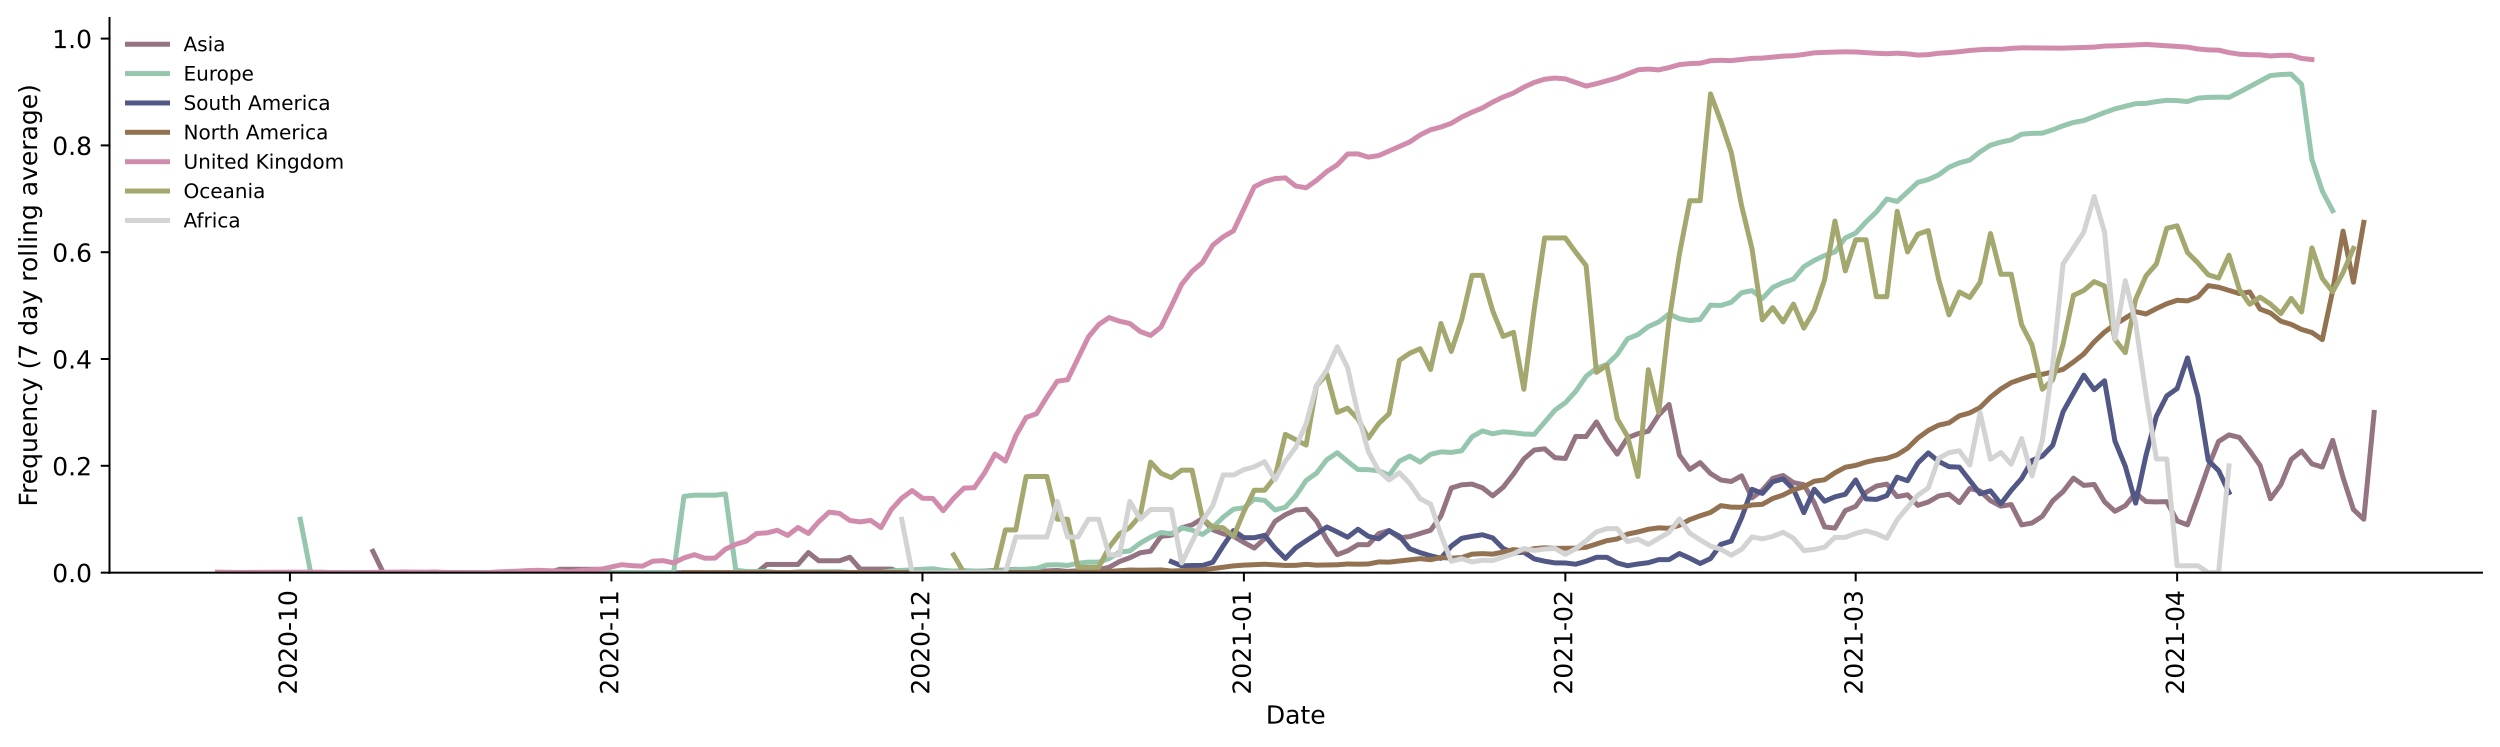 <?xml version="1.0" encoding="utf-8" standalone="no"?>
<!DOCTYPE svg PUBLIC "-//W3C//DTD SVG 1.1//EN"
  "http://www.w3.org/Graphics/SVG/1.1/DTD/svg11.dtd">
<!-- Created with matplotlib (https://matplotlib.org/) -->
<svg height="298.621pt" version="1.1" viewBox="0 0 999.581 298.621" width="999.581pt" xmlns="http://www.w3.org/2000/svg" xmlns:xlink="http://www.w3.org/1999/xlink">
 <defs>
  <style type="text/css">*{stroke-linecap:butt;stroke-linejoin:round;}</style>
 </defs>
 <g id="figure_1">
  <g id="patch_1">
   <path d="M 0 298.621 
L 999.581 298.621 
L 999.581 0 
L 0 0 
z
" style="fill:#ffffff;"/>
  </g>
  <g id="axes_1">
   <g id="patch_2">
    <path d="M 43.781 228.96 
L 992.381 228.96 
L 992.381 7.2 
L 43.781 7.2 
z
" style="fill:#ffffff;"/>
   </g>
   <g id="matplotlib.axis_1">
    <g id="xtick_1">
     <g id="line2d_1">
      <defs>
       <path d="M 0 0 
L 0 3.5 
" id="m2f351429e2" style="stroke:#000000;stroke-width:0.8;"/>
      </defs>
      <g>
       <use style="stroke:#000000;stroke-width:0.8;" x="115.921" xlink:href="#m2f351429e2" y="228.96"/>
      </g>
     </g>
     <g id="text_1">
      <!-- 2020-10 -->
      <g transform="translate(118.681 277.743)rotate(-90)scale(0.1 -0.1)">
       <defs>
        <path d="M 19.188 8.297 
L 53.609 8.297 
L 53.609 0 
L 7.328 0 
L 7.328 8.297 
Q 12.938 14.109 22.625 23.891 
Q 32.328 33.688 34.812 36.531 
Q 39.547 41.844 41.422 45.531 
Q 43.312 49.219 43.312 52.781 
Q 43.312 58.594 39.234 62.25 
Q 35.156 65.922 28.609 65.922 
Q 23.969 65.922 18.812 64.312 
Q 13.672 62.703 7.812 59.422 
L 7.812 69.391 
Q 13.766 71.781 18.938 73 
Q 24.125 74.219 28.422 74.219 
Q 39.75 74.219 46.484 68.547 
Q 53.219 62.891 53.219 53.422 
Q 53.219 48.922 51.531 44.891 
Q 49.859 40.875 45.406 35.406 
Q 44.188 33.984 37.641 27.219 
Q 31.109 20.453 19.188 8.297 
z
" id="DejaVuSans-50"/>
        <path d="M 31.781 66.406 
Q 24.172 66.406 20.328 58.906 
Q 16.5 51.422 16.5 36.375 
Q 16.5 21.391 20.328 13.891 
Q 24.172 6.391 31.781 6.391 
Q 39.453 6.391 43.281 13.891 
Q 47.125 21.391 47.125 36.375 
Q 47.125 51.422 43.281 58.906 
Q 39.453 66.406 31.781 66.406 
z
M 31.781 74.219 
Q 44.047 74.219 50.516 64.516 
Q 56.984 54.828 56.984 36.375 
Q 56.984 17.969 50.516 8.266 
Q 44.047 -1.422 31.781 -1.422 
Q 19.531 -1.422 13.062 8.266 
Q 6.594 17.969 6.594 36.375 
Q 6.594 54.828 13.062 64.516 
Q 19.531 74.219 31.781 74.219 
z
" id="DejaVuSans-48"/>
        <path d="M 4.891 31.391 
L 31.203 31.391 
L 31.203 23.391 
L 4.891 23.391 
z
" id="DejaVuSans-45"/>
        <path d="M 12.406 8.297 
L 28.516 8.297 
L 28.516 63.922 
L 10.984 60.406 
L 10.984 69.391 
L 28.422 72.906 
L 38.281 72.906 
L 38.281 8.297 
L 54.391 8.297 
L 54.391 0 
L 12.406 0 
z
" id="DejaVuSans-49"/>
       </defs>
       <use xlink:href="#DejaVuSans-50"/>
       <use x="63.623" xlink:href="#DejaVuSans-48"/>
       <use x="127.246" xlink:href="#DejaVuSans-50"/>
       <use x="190.869" xlink:href="#DejaVuSans-48"/>
       <use x="254.492" xlink:href="#DejaVuSans-45"/>
       <use x="290.576" xlink:href="#DejaVuSans-49"/>
       <use x="354.199" xlink:href="#DejaVuSans-48"/>
      </g>
     </g>
    </g>
    <g id="xtick_2">
     <g id="line2d_2">
      <g>
       <use style="stroke:#000000;stroke-width:0.8;" x="244.447" xlink:href="#m2f351429e2" y="228.96"/>
      </g>
     </g>
     <g id="text_2">
      <!-- 2020-11 -->
      <g transform="translate(247.206 277.743)rotate(-90)scale(0.1 -0.1)">
       <use xlink:href="#DejaVuSans-50"/>
       <use x="63.623" xlink:href="#DejaVuSans-48"/>
       <use x="127.246" xlink:href="#DejaVuSans-50"/>
       <use x="190.869" xlink:href="#DejaVuSans-48"/>
       <use x="254.492" xlink:href="#DejaVuSans-45"/>
       <use x="290.576" xlink:href="#DejaVuSans-49"/>
       <use x="354.199" xlink:href="#DejaVuSans-49"/>
      </g>
     </g>
    </g>
    <g id="xtick_3">
     <g id="line2d_3">
      <g>
       <use style="stroke:#000000;stroke-width:0.8;" x="368.826" xlink:href="#m2f351429e2" y="228.96"/>
      </g>
     </g>
     <g id="text_3">
      <!-- 2020-12 -->
      <g transform="translate(371.585 277.743)rotate(-90)scale(0.1 -0.1)">
       <use xlink:href="#DejaVuSans-50"/>
       <use x="63.623" xlink:href="#DejaVuSans-48"/>
       <use x="127.246" xlink:href="#DejaVuSans-50"/>
       <use x="190.869" xlink:href="#DejaVuSans-48"/>
       <use x="254.492" xlink:href="#DejaVuSans-45"/>
       <use x="290.576" xlink:href="#DejaVuSans-49"/>
       <use x="354.199" xlink:href="#DejaVuSans-50"/>
      </g>
     </g>
    </g>
    <g id="xtick_4">
     <g id="line2d_4">
      <g>
       <use style="stroke:#000000;stroke-width:0.8;" x="497.351" xlink:href="#m2f351429e2" y="228.96"/>
      </g>
     </g>
     <g id="text_4">
      <!-- 2021-01 -->
      <g transform="translate(500.111 277.743)rotate(-90)scale(0.1 -0.1)">
       <use xlink:href="#DejaVuSans-50"/>
       <use x="63.623" xlink:href="#DejaVuSans-48"/>
       <use x="127.246" xlink:href="#DejaVuSans-50"/>
       <use x="190.869" xlink:href="#DejaVuSans-49"/>
       <use x="254.492" xlink:href="#DejaVuSans-45"/>
       <use x="290.576" xlink:href="#DejaVuSans-48"/>
       <use x="354.199" xlink:href="#DejaVuSans-49"/>
      </g>
     </g>
    </g>
    <g id="xtick_5">
     <g id="line2d_5">
      <g>
       <use style="stroke:#000000;stroke-width:0.8;" x="625.877" xlink:href="#m2f351429e2" y="228.96"/>
      </g>
     </g>
     <g id="text_5">
      <!-- 2021-02 -->
      <g transform="translate(628.636 277.743)rotate(-90)scale(0.1 -0.1)">
       <use xlink:href="#DejaVuSans-50"/>
       <use x="63.623" xlink:href="#DejaVuSans-48"/>
       <use x="127.246" xlink:href="#DejaVuSans-50"/>
       <use x="190.869" xlink:href="#DejaVuSans-49"/>
       <use x="254.492" xlink:href="#DejaVuSans-45"/>
       <use x="290.576" xlink:href="#DejaVuSans-48"/>
       <use x="354.199" xlink:href="#DejaVuSans-50"/>
      </g>
     </g>
    </g>
    <g id="xtick_6">
     <g id="line2d_6">
      <g>
       <use style="stroke:#000000;stroke-width:0.8;" x="741.964" xlink:href="#m2f351429e2" y="228.96"/>
      </g>
     </g>
     <g id="text_6">
      <!-- 2021-03 -->
      <g transform="translate(744.723 277.743)rotate(-90)scale(0.1 -0.1)">
       <defs>
        <path d="M 40.578 39.312 
Q 47.656 37.797 51.625 33 
Q 55.609 28.219 55.609 21.188 
Q 55.609 10.406 48.188 4.484 
Q 40.766 -1.422 27.094 -1.422 
Q 22.516 -1.422 17.656 -0.516 
Q 12.797 0.391 7.625 2.203 
L 7.625 11.719 
Q 11.719 9.328 16.594 8.109 
Q 21.484 6.891 26.812 6.891 
Q 36.078 6.891 40.938 10.547 
Q 45.797 14.203 45.797 21.188 
Q 45.797 27.641 41.281 31.266 
Q 36.766 34.906 28.719 34.906 
L 20.219 34.906 
L 20.219 43.016 
L 29.109 43.016 
Q 36.375 43.016 40.234 45.922 
Q 44.094 48.828 44.094 54.297 
Q 44.094 59.906 40.109 62.906 
Q 36.141 65.922 28.719 65.922 
Q 24.656 65.922 20.016 65.031 
Q 15.375 64.156 9.812 62.312 
L 9.812 71.094 
Q 15.438 72.656 20.344 73.438 
Q 25.25 74.219 29.594 74.219 
Q 40.828 74.219 47.359 69.109 
Q 53.906 64.016 53.906 55.328 
Q 53.906 49.266 50.438 45.094 
Q 46.969 40.922 40.578 39.312 
z
" id="DejaVuSans-51"/>
       </defs>
       <use xlink:href="#DejaVuSans-50"/>
       <use x="63.623" xlink:href="#DejaVuSans-48"/>
       <use x="127.246" xlink:href="#DejaVuSans-50"/>
       <use x="190.869" xlink:href="#DejaVuSans-49"/>
       <use x="254.492" xlink:href="#DejaVuSans-45"/>
       <use x="290.576" xlink:href="#DejaVuSans-48"/>
       <use x="354.199" xlink:href="#DejaVuSans-51"/>
      </g>
     </g>
    </g>
    <g id="xtick_7">
     <g id="line2d_7">
      <g>
       <use style="stroke:#000000;stroke-width:0.8;" x="870.489" xlink:href="#m2f351429e2" y="228.96"/>
      </g>
     </g>
     <g id="text_7">
      <!-- 2021-04 -->
      <g transform="translate(873.249 277.743)rotate(-90)scale(0.1 -0.1)">
       <defs>
        <path d="M 37.797 64.312 
L 12.891 25.391 
L 37.797 25.391 
z
M 35.203 72.906 
L 47.609 72.906 
L 47.609 25.391 
L 58.016 25.391 
L 58.016 17.188 
L 47.609 17.188 
L 47.609 0 
L 37.797 0 
L 37.797 17.188 
L 4.891 17.188 
L 4.891 26.703 
z
" id="DejaVuSans-52"/>
       </defs>
       <use xlink:href="#DejaVuSans-50"/>
       <use x="63.623" xlink:href="#DejaVuSans-48"/>
       <use x="127.246" xlink:href="#DejaVuSans-50"/>
       <use x="190.869" xlink:href="#DejaVuSans-49"/>
       <use x="254.492" xlink:href="#DejaVuSans-45"/>
       <use x="290.576" xlink:href="#DejaVuSans-48"/>
       <use x="354.199" xlink:href="#DejaVuSans-52"/>
      </g>
     </g>
    </g>
    <g id="text_8">
     <!-- Date -->
     <g transform="translate(506.13 289.341)scale(0.1 -0.1)">
      <defs>
       <path d="M 19.672 64.797 
L 19.672 8.109 
L 31.594 8.109 
Q 46.688 8.109 53.688 14.938 
Q 60.688 21.781 60.688 36.531 
Q 60.688 51.172 53.688 57.984 
Q 46.688 64.797 31.594 64.797 
z
M 9.812 72.906 
L 30.078 72.906 
Q 51.266 72.906 61.172 64.094 
Q 71.094 55.281 71.094 36.531 
Q 71.094 17.672 61.125 8.828 
Q 51.172 0 30.078 0 
L 9.812 0 
z
" id="DejaVuSans-68"/>
       <path d="M 34.281 27.484 
Q 23.391 27.484 19.188 25 
Q 14.984 22.516 14.984 16.5 
Q 14.984 11.719 18.141 8.906 
Q 21.297 6.109 26.703 6.109 
Q 34.188 6.109 38.703 11.406 
Q 43.219 16.703 43.219 25.484 
L 43.219 27.484 
z
M 52.203 31.203 
L 52.203 0 
L 43.219 0 
L 43.219 8.297 
Q 40.141 3.328 35.547 0.953 
Q 30.953 -1.422 24.312 -1.422 
Q 15.922 -1.422 10.953 3.297 
Q 6 8.016 6 15.922 
Q 6 25.141 12.172 29.828 
Q 18.359 34.516 30.609 34.516 
L 43.219 34.516 
L 43.219 35.406 
Q 43.219 41.609 39.141 45 
Q 35.062 48.391 27.688 48.391 
Q 23 48.391 18.547 47.266 
Q 14.109 46.141 10.016 43.891 
L 10.016 52.203 
Q 14.938 54.109 19.578 55.047 
Q 24.219 56 28.609 56 
Q 40.484 56 46.344 49.844 
Q 52.203 43.703 52.203 31.203 
z
" id="DejaVuSans-97"/>
       <path d="M 18.312 70.219 
L 18.312 54.688 
L 36.812 54.688 
L 36.812 47.703 
L 18.312 47.703 
L 18.312 18.016 
Q 18.312 11.328 20.141 9.422 
Q 21.969 7.516 27.594 7.516 
L 36.812 7.516 
L 36.812 0 
L 27.594 0 
Q 17.188 0 13.234 3.875 
Q 9.281 7.766 9.281 18.016 
L 9.281 47.703 
L 2.688 47.703 
L 2.688 54.688 
L 9.281 54.688 
L 9.281 70.219 
z
" id="DejaVuSans-116"/>
       <path d="M 56.203 29.594 
L 56.203 25.203 
L 14.891 25.203 
Q 15.484 15.922 20.484 11.062 
Q 25.484 6.203 34.422 6.203 
Q 39.594 6.203 44.453 7.469 
Q 49.312 8.734 54.109 11.281 
L 54.109 2.781 
Q 49.266 0.734 44.188 -0.344 
Q 39.109 -1.422 33.891 -1.422 
Q 20.797 -1.422 13.156 6.188 
Q 5.516 13.812 5.516 26.812 
Q 5.516 40.234 12.766 48.109 
Q 20.016 56 32.328 56 
Q 43.359 56 49.781 48.891 
Q 56.203 41.797 56.203 29.594 
z
M 47.219 32.234 
Q 47.125 39.594 43.094 43.984 
Q 39.062 48.391 32.422 48.391 
Q 24.906 48.391 20.391 44.141 
Q 15.875 39.891 15.188 32.172 
z
" id="DejaVuSans-101"/>
      </defs>
      <use xlink:href="#DejaVuSans-68"/>
      <use x="77.002" xlink:href="#DejaVuSans-97"/>
      <use x="138.281" xlink:href="#DejaVuSans-116"/>
      <use x="177.49" xlink:href="#DejaVuSans-101"/>
     </g>
    </g>
   </g>
   <g id="matplotlib.axis_2">
    <g id="ytick_1">
     <g id="line2d_8">
      <defs>
       <path d="M 0 0 
L -3.5 0 
" id="me3830dae63" style="stroke:#000000;stroke-width:0.8;"/>
      </defs>
      <g>
       <use style="stroke:#000000;stroke-width:0.8;" x="43.781" xlink:href="#me3830dae63" y="228.96"/>
      </g>
     </g>
     <g id="text_9">
      <!-- 0.0 -->
      <g transform="translate(20.878 232.759)scale(0.1 -0.1)">
       <defs>
        <path d="M 10.688 12.406 
L 21 12.406 
L 21 0 
L 10.688 0 
z
" id="DejaVuSans-46"/>
       </defs>
       <use xlink:href="#DejaVuSans-48"/>
       <use x="63.623" xlink:href="#DejaVuSans-46"/>
       <use x="95.41" xlink:href="#DejaVuSans-48"/>
      </g>
     </g>
    </g>
    <g id="ytick_2">
     <g id="line2d_9">
      <g>
       <use style="stroke:#000000;stroke-width:0.8;" x="43.781" xlink:href="#me3830dae63" y="186.254"/>
      </g>
     </g>
     <g id="text_10">
      <!-- 0.2 -->
      <g transform="translate(20.878 190.054)scale(0.1 -0.1)">
       <use xlink:href="#DejaVuSans-48"/>
       <use x="63.623" xlink:href="#DejaVuSans-46"/>
       <use x="95.41" xlink:href="#DejaVuSans-50"/>
      </g>
     </g>
    </g>
    <g id="ytick_3">
     <g id="line2d_10">
      <g>
       <use style="stroke:#000000;stroke-width:0.8;" x="43.781" xlink:href="#me3830dae63" y="143.549"/>
      </g>
     </g>
     <g id="text_11">
      <!-- 0.4 -->
      <g transform="translate(20.878 147.348)scale(0.1 -0.1)">
       <use xlink:href="#DejaVuSans-48"/>
       <use x="63.623" xlink:href="#DejaVuSans-46"/>
       <use x="95.41" xlink:href="#DejaVuSans-52"/>
      </g>
     </g>
    </g>
    <g id="ytick_4">
     <g id="line2d_11">
      <g>
       <use style="stroke:#000000;stroke-width:0.8;" x="43.781" xlink:href="#me3830dae63" y="100.843"/>
      </g>
     </g>
     <g id="text_12">
      <!-- 0.6 -->
      <g transform="translate(20.878 104.643)scale(0.1 -0.1)">
       <defs>
        <path d="M 33.016 40.375 
Q 26.375 40.375 22.484 35.828 
Q 18.609 31.297 18.609 23.391 
Q 18.609 15.531 22.484 10.953 
Q 26.375 6.391 33.016 6.391 
Q 39.656 6.391 43.531 10.953 
Q 47.406 15.531 47.406 23.391 
Q 47.406 31.297 43.531 35.828 
Q 39.656 40.375 33.016 40.375 
z
M 52.594 71.297 
L 52.594 62.312 
Q 48.875 64.062 45.094 64.984 
Q 41.312 65.922 37.594 65.922 
Q 27.828 65.922 22.672 59.328 
Q 17.531 52.734 16.797 39.406 
Q 19.672 43.656 24.016 45.922 
Q 28.375 48.188 33.594 48.188 
Q 44.578 48.188 50.953 41.516 
Q 57.328 34.859 57.328 23.391 
Q 57.328 12.156 50.688 5.359 
Q 44.047 -1.422 33.016 -1.422 
Q 20.359 -1.422 13.672 8.266 
Q 6.984 17.969 6.984 36.375 
Q 6.984 53.656 15.188 63.938 
Q 23.391 74.219 37.203 74.219 
Q 40.922 74.219 44.703 73.484 
Q 48.484 72.75 52.594 71.297 
z
" id="DejaVuSans-54"/>
       </defs>
       <use xlink:href="#DejaVuSans-48"/>
       <use x="63.623" xlink:href="#DejaVuSans-46"/>
       <use x="95.41" xlink:href="#DejaVuSans-54"/>
      </g>
     </g>
    </g>
    <g id="ytick_5">
     <g id="line2d_12">
      <g>
       <use style="stroke:#000000;stroke-width:0.8;" x="43.781" xlink:href="#me3830dae63" y="58.138"/>
      </g>
     </g>
     <g id="text_13">
      <!-- 0.8 -->
      <g transform="translate(20.878 61.937)scale(0.1 -0.1)">
       <defs>
        <path d="M 31.781 34.625 
Q 24.75 34.625 20.719 30.859 
Q 16.703 27.094 16.703 20.516 
Q 16.703 13.922 20.719 10.156 
Q 24.75 6.391 31.781 6.391 
Q 38.812 6.391 42.859 10.172 
Q 46.922 13.969 46.922 20.516 
Q 46.922 27.094 42.891 30.859 
Q 38.875 34.625 31.781 34.625 
z
M 21.922 38.812 
Q 15.578 40.375 12.031 44.719 
Q 8.5 49.078 8.5 55.328 
Q 8.5 64.062 14.719 69.141 
Q 20.953 74.219 31.781 74.219 
Q 42.672 74.219 48.875 69.141 
Q 55.078 64.062 55.078 55.328 
Q 55.078 49.078 51.531 44.719 
Q 48 40.375 41.703 38.812 
Q 48.828 37.156 52.797 32.312 
Q 56.781 27.484 56.781 20.516 
Q 56.781 9.906 50.312 4.234 
Q 43.844 -1.422 31.781 -1.422 
Q 19.734 -1.422 13.25 4.234 
Q 6.781 9.906 6.781 20.516 
Q 6.781 27.484 10.781 32.312 
Q 14.797 37.156 21.922 38.812 
z
M 18.312 54.391 
Q 18.312 48.734 21.844 45.562 
Q 25.391 42.391 31.781 42.391 
Q 38.141 42.391 41.719 45.562 
Q 45.312 48.734 45.312 54.391 
Q 45.312 60.062 41.719 63.234 
Q 38.141 66.406 31.781 66.406 
Q 25.391 66.406 21.844 63.234 
Q 18.312 60.062 18.312 54.391 
z
" id="DejaVuSans-56"/>
       </defs>
       <use xlink:href="#DejaVuSans-48"/>
       <use x="63.623" xlink:href="#DejaVuSans-46"/>
       <use x="95.41" xlink:href="#DejaVuSans-56"/>
      </g>
     </g>
    </g>
    <g id="ytick_6">
     <g id="line2d_13">
      <g>
       <use style="stroke:#000000;stroke-width:0.8;" x="43.781" xlink:href="#me3830dae63" y="15.432"/>
      </g>
     </g>
     <g id="text_14">
      <!-- 1.0 -->
      <g transform="translate(20.878 19.232)scale(0.1 -0.1)">
       <use xlink:href="#DejaVuSans-49"/>
       <use x="63.623" xlink:href="#DejaVuSans-46"/>
       <use x="95.41" xlink:href="#DejaVuSans-48"/>
      </g>
     </g>
    </g>
    <g id="text_15">
     <!-- Frequency (7 day rolling average) -->
     <g transform="translate(14.798 202.529)rotate(-90)scale(0.1 -0.1)">
      <defs>
       <path d="M 9.812 72.906 
L 51.703 72.906 
L 51.703 64.594 
L 19.672 64.594 
L 19.672 43.109 
L 48.578 43.109 
L 48.578 34.812 
L 19.672 34.812 
L 19.672 0 
L 9.812 0 
z
" id="DejaVuSans-70"/>
       <path d="M 41.109 46.297 
Q 39.594 47.172 37.812 47.578 
Q 36.031 48 33.891 48 
Q 26.266 48 22.188 43.047 
Q 18.109 38.094 18.109 28.812 
L 18.109 0 
L 9.078 0 
L 9.078 54.688 
L 18.109 54.688 
L 18.109 46.188 
Q 20.953 51.172 25.484 53.578 
Q 30.031 56 36.531 56 
Q 37.453 56 38.578 55.875 
Q 39.703 55.766 41.062 55.516 
z
" id="DejaVuSans-114"/>
       <path d="M 14.797 27.297 
Q 14.797 17.391 18.875 11.75 
Q 22.953 6.109 30.078 6.109 
Q 37.203 6.109 41.297 11.75 
Q 45.406 17.391 45.406 27.297 
Q 45.406 37.203 41.297 42.844 
Q 37.203 48.484 30.078 48.484 
Q 22.953 48.484 18.875 42.844 
Q 14.797 37.203 14.797 27.297 
z
M 45.406 8.203 
Q 42.578 3.328 38.25 0.953 
Q 33.938 -1.422 27.875 -1.422 
Q 17.969 -1.422 11.734 6.484 
Q 5.516 14.406 5.516 27.297 
Q 5.516 40.188 11.734 48.094 
Q 17.969 56 27.875 56 
Q 33.938 56 38.25 53.625 
Q 42.578 51.266 45.406 46.391 
L 45.406 54.688 
L 54.391 54.688 
L 54.391 -20.797 
L 45.406 -20.797 
z
" id="DejaVuSans-113"/>
       <path d="M 8.5 21.578 
L 8.5 54.688 
L 17.484 54.688 
L 17.484 21.922 
Q 17.484 14.156 20.5 10.266 
Q 23.531 6.391 29.594 6.391 
Q 36.859 6.391 41.078 11.031 
Q 45.312 15.672 45.312 23.688 
L 45.312 54.688 
L 54.297 54.688 
L 54.297 0 
L 45.312 0 
L 45.312 8.406 
Q 42.047 3.422 37.719 1 
Q 33.406 -1.422 27.688 -1.422 
Q 18.266 -1.422 13.375 4.438 
Q 8.5 10.297 8.5 21.578 
z
M 31.109 56 
z
" id="DejaVuSans-117"/>
       <path d="M 54.891 33.016 
L 54.891 0 
L 45.906 0 
L 45.906 32.719 
Q 45.906 40.484 42.875 44.328 
Q 39.844 48.188 33.797 48.188 
Q 26.516 48.188 22.312 43.547 
Q 18.109 38.922 18.109 30.906 
L 18.109 0 
L 9.078 0 
L 9.078 54.688 
L 18.109 54.688 
L 18.109 46.188 
Q 21.344 51.125 25.703 53.562 
Q 30.078 56 35.797 56 
Q 45.219 56 50.047 50.172 
Q 54.891 44.344 54.891 33.016 
z
" id="DejaVuSans-110"/>
       <path d="M 48.781 52.594 
L 48.781 44.188 
Q 44.969 46.297 41.141 47.344 
Q 37.312 48.391 33.406 48.391 
Q 24.656 48.391 19.812 42.844 
Q 14.984 37.312 14.984 27.297 
Q 14.984 17.281 19.812 11.734 
Q 24.656 6.203 33.406 6.203 
Q 37.312 6.203 41.141 7.25 
Q 44.969 8.297 48.781 10.406 
L 48.781 2.094 
Q 45.016 0.344 40.984 -0.531 
Q 36.969 -1.422 32.422 -1.422 
Q 20.062 -1.422 12.781 6.344 
Q 5.516 14.109 5.516 27.297 
Q 5.516 40.672 12.859 48.328 
Q 20.219 56 33.016 56 
Q 37.156 56 41.109 55.141 
Q 45.062 54.297 48.781 52.594 
z
" id="DejaVuSans-99"/>
       <path d="M 32.172 -5.078 
Q 28.375 -14.844 24.75 -17.812 
Q 21.141 -20.797 15.094 -20.797 
L 7.906 -20.797 
L 7.906 -13.281 
L 13.188 -13.281 
Q 16.891 -13.281 18.938 -11.516 
Q 21 -9.766 23.484 -3.219 
L 25.094 0.875 
L 2.984 54.688 
L 12.5 54.688 
L 29.594 11.922 
L 46.688 54.688 
L 56.203 54.688 
z
" id="DejaVuSans-121"/>
       <path id="DejaVuSans-32"/>
       <path d="M 31 75.875 
Q 24.469 64.656 21.281 53.656 
Q 18.109 42.672 18.109 31.391 
Q 18.109 20.125 21.312 9.062 
Q 24.516 -2 31 -13.188 
L 23.188 -13.188 
Q 15.875 -1.703 12.234 9.375 
Q 8.594 20.453 8.594 31.391 
Q 8.594 42.281 12.203 53.312 
Q 15.828 64.359 23.188 75.875 
z
" id="DejaVuSans-40"/>
       <path d="M 8.203 72.906 
L 55.078 72.906 
L 55.078 68.703 
L 28.609 0 
L 18.312 0 
L 43.219 64.594 
L 8.203 64.594 
z
" id="DejaVuSans-55"/>
       <path d="M 45.406 46.391 
L 45.406 75.984 
L 54.391 75.984 
L 54.391 0 
L 45.406 0 
L 45.406 8.203 
Q 42.578 3.328 38.25 0.953 
Q 33.938 -1.422 27.875 -1.422 
Q 17.969 -1.422 11.734 6.484 
Q 5.516 14.406 5.516 27.297 
Q 5.516 40.188 11.734 48.094 
Q 17.969 56 27.875 56 
Q 33.938 56 38.25 53.625 
Q 42.578 51.266 45.406 46.391 
z
M 14.797 27.297 
Q 14.797 17.391 18.875 11.75 
Q 22.953 6.109 30.078 6.109 
Q 37.203 6.109 41.297 11.75 
Q 45.406 17.391 45.406 27.297 
Q 45.406 37.203 41.297 42.844 
Q 37.203 48.484 30.078 48.484 
Q 22.953 48.484 18.875 42.844 
Q 14.797 37.203 14.797 27.297 
z
" id="DejaVuSans-100"/>
       <path d="M 30.609 48.391 
Q 23.391 48.391 19.188 42.75 
Q 14.984 37.109 14.984 27.297 
Q 14.984 17.484 19.156 11.844 
Q 23.344 6.203 30.609 6.203 
Q 37.797 6.203 41.984 11.859 
Q 46.188 17.531 46.188 27.297 
Q 46.188 37.016 41.984 42.703 
Q 37.797 48.391 30.609 48.391 
z
M 30.609 56 
Q 42.328 56 49.016 48.375 
Q 55.719 40.766 55.719 27.297 
Q 55.719 13.875 49.016 6.219 
Q 42.328 -1.422 30.609 -1.422 
Q 18.844 -1.422 12.172 6.219 
Q 5.516 13.875 5.516 27.297 
Q 5.516 40.766 12.172 48.375 
Q 18.844 56 30.609 56 
z
" id="DejaVuSans-111"/>
       <path d="M 9.422 75.984 
L 18.406 75.984 
L 18.406 0 
L 9.422 0 
z
" id="DejaVuSans-108"/>
       <path d="M 9.422 54.688 
L 18.406 54.688 
L 18.406 0 
L 9.422 0 
z
M 9.422 75.984 
L 18.406 75.984 
L 18.406 64.594 
L 9.422 64.594 
z
" id="DejaVuSans-105"/>
       <path d="M 45.406 27.984 
Q 45.406 37.75 41.375 43.109 
Q 37.359 48.484 30.078 48.484 
Q 22.859 48.484 18.828 43.109 
Q 14.797 37.75 14.797 27.984 
Q 14.797 18.266 18.828 12.891 
Q 22.859 7.516 30.078 7.516 
Q 37.359 7.516 41.375 12.891 
Q 45.406 18.266 45.406 27.984 
z
M 54.391 6.781 
Q 54.391 -7.172 48.188 -13.984 
Q 42 -20.797 29.203 -20.797 
Q 24.469 -20.797 20.266 -20.094 
Q 16.062 -19.391 12.109 -17.922 
L 12.109 -9.188 
Q 16.062 -11.328 19.922 -12.344 
Q 23.781 -13.375 27.781 -13.375 
Q 36.625 -13.375 41.016 -8.766 
Q 45.406 -4.156 45.406 5.172 
L 45.406 9.625 
Q 42.625 4.781 38.281 2.391 
Q 33.938 0 27.875 0 
Q 17.828 0 11.672 7.656 
Q 5.516 15.328 5.516 27.984 
Q 5.516 40.672 11.672 48.328 
Q 17.828 56 27.875 56 
Q 33.938 56 38.281 53.609 
Q 42.625 51.219 45.406 46.391 
L 45.406 54.688 
L 54.391 54.688 
z
" id="DejaVuSans-103"/>
       <path d="M 2.984 54.688 
L 12.5 54.688 
L 29.594 8.797 
L 46.688 54.688 
L 56.203 54.688 
L 35.688 0 
L 23.484 0 
z
" id="DejaVuSans-118"/>
       <path d="M 8.016 75.875 
L 15.828 75.875 
Q 23.141 64.359 26.781 53.312 
Q 30.422 42.281 30.422 31.391 
Q 30.422 20.453 26.781 9.375 
Q 23.141 -1.703 15.828 -13.188 
L 8.016 -13.188 
Q 14.5 -2 17.703 9.062 
Q 20.906 20.125 20.906 31.391 
Q 20.906 42.672 17.703 53.656 
Q 14.5 64.656 8.016 75.875 
z
" id="DejaVuSans-41"/>
      </defs>
      <use xlink:href="#DejaVuSans-70"/>
      <use x="50.27" xlink:href="#DejaVuSans-114"/>
      <use x="89.133" xlink:href="#DejaVuSans-101"/>
      <use x="150.656" xlink:href="#DejaVuSans-113"/>
      <use x="214.133" xlink:href="#DejaVuSans-117"/>
      <use x="277.512" xlink:href="#DejaVuSans-101"/>
      <use x="339.035" xlink:href="#DejaVuSans-110"/>
      <use x="402.414" xlink:href="#DejaVuSans-99"/>
      <use x="457.395" xlink:href="#DejaVuSans-121"/>
      <use x="516.574" xlink:href="#DejaVuSans-32"/>
      <use x="548.361" xlink:href="#DejaVuSans-40"/>
      <use x="587.375" xlink:href="#DejaVuSans-55"/>
      <use x="650.998" xlink:href="#DejaVuSans-32"/>
      <use x="682.785" xlink:href="#DejaVuSans-100"/>
      <use x="746.262" xlink:href="#DejaVuSans-97"/>
      <use x="807.541" xlink:href="#DejaVuSans-121"/>
      <use x="866.721" xlink:href="#DejaVuSans-32"/>
      <use x="898.508" xlink:href="#DejaVuSans-114"/>
      <use x="937.371" xlink:href="#DejaVuSans-111"/>
      <use x="998.553" xlink:href="#DejaVuSans-108"/>
      <use x="1026.336" xlink:href="#DejaVuSans-108"/>
      <use x="1054.119" xlink:href="#DejaVuSans-105"/>
      <use x="1081.902" xlink:href="#DejaVuSans-110"/>
      <use x="1145.281" xlink:href="#DejaVuSans-103"/>
      <use x="1208.758" xlink:href="#DejaVuSans-32"/>
      <use x="1240.545" xlink:href="#DejaVuSans-97"/>
      <use x="1301.824" xlink:href="#DejaVuSans-118"/>
      <use x="1361.004" xlink:href="#DejaVuSans-101"/>
      <use x="1422.527" xlink:href="#DejaVuSans-114"/>
      <use x="1463.641" xlink:href="#DejaVuSans-97"/>
      <use x="1524.92" xlink:href="#DejaVuSans-103"/>
      <use x="1588.396" xlink:href="#DejaVuSans-101"/>
      <use x="1649.92" xlink:href="#DejaVuSans-41"/>
     </g>
    </g>
   </g>
   <g id="line2d_14">
    <path clip-path="url(#p53d9d42cb8)" d="M 149.089 220.419 
L 153.235 228.96 
L 219.571 228.96 
L 223.717 227.625 
L 240.301 227.625 
L 244.447 228.96 
L 302.49 228.96 
L 306.636 225.675 
L 319.074 225.675 
L 323.22 220.93 
L 327.366 224.215 
L 335.658 224.215 
L 339.804 222.791 
L 343.95 227.536 
L 356.388 227.536 
L 360.534 228.96 
L 364.68 228.96 
L 368.826 228.717 
L 389.556 228.634 
L 393.702 228.415 
L 397.848 228.01 
L 401.994 228.01 
L 406.14 227.632 
L 414.432 228.177 
L 418.578 228.259 
L 422.724 228.086 
L 426.87 228.464 
L 431.016 228.215 
L 435.162 227.722 
L 439.308 227.786 
L 443.454 226.835 
L 447.6 224.536 
L 451.746 223.012 
L 455.892 221.025 
L 460.038 220.38 
L 464.184 214.47 
L 468.33 213.989 
L 472.475 211.065 
L 476.621 209.863 
L 480.767 207.346 
L 484.913 211.822 
L 489.059 213.413 
L 493.205 214.433 
L 497.351 216.888 
L 501.497 219.143 
L 505.643 215.348 
L 509.789 208.476 
L 513.935 205.778 
L 518.081 203.923 
L 522.227 203.605 
L 526.373 208.288 
L 530.519 215.813 
L 534.665 221.754 
L 538.811 220.238 
L 542.957 217.773 
L 547.103 217.778 
L 551.249 213.355 
L 555.395 212.107 
L 559.541 215.031 
L 563.687 214.555 
L 571.979 212.035 
L 576.125 206.326 
L 580.271 195.118 
L 584.417 193.848 
L 588.563 193.563 
L 592.709 195.04 
L 596.855 198.246 
L 601.001 194.83 
L 605.147 189.518 
L 609.293 183.506 
L 613.439 179.946 
L 617.585 179.453 
L 621.731 183.004 
L 625.877 183.307 
L 630.023 174.501 
L 634.169 174.569 
L 638.315 168.717 
L 642.461 175.813 
L 646.607 181.561 
L 650.753 175.028 
L 654.899 173.412 
L 659.045 172.419 
L 663.191 165.972 
L 667.336 161.717 
L 671.482 181.98 
L 675.628 187.677 
L 679.774 184.962 
L 683.92 189.342 
L 688.066 191.918 
L 692.212 192.513 
L 696.358 190.243 
L 700.504 199.046 
L 704.65 196.013 
L 708.796 191.258 
L 712.942 190.11 
L 717.088 192.965 
L 721.234 193.804 
L 725.38 200.973 
L 729.526 210.68 
L 733.672 211.145 
L 737.818 204.171 
L 741.964 202.456 
L 746.11 196.799 
L 750.256 194.342 
L 754.402 193.562 
L 758.548 198.581 
L 762.694 197.834 
L 766.84 202.05 
L 770.986 200.717 
L 775.132 198.313 
L 779.278 197.62 
L 783.424 200.962 
L 787.57 195.31 
L 791.716 196.343 
L 795.862 200.173 
L 800.008 202.395 
L 804.154 201.729 
L 808.3 209.868 
L 812.446 209.128 
L 816.592 206.426 
L 820.738 200.234 
L 824.884 196.557 
L 829.03 191.185 
L 833.176 194.074 
L 837.322 193.685 
L 841.468 200.638 
L 845.614 204.425 
L 849.76 202.219 
L 853.906 197.144 
L 858.052 200.546 
L 862.198 200.675 
L 866.343 200.588 
L 870.489 208.262 
L 874.635 209.854 
L 878.781 198.524 
L 882.927 186.721 
L 887.073 176.496 
L 891.219 173.879 
L 895.365 174.905 
L 899.511 180.231 
L 903.657 186.095 
L 907.803 199.421 
L 911.949 193.802 
L 916.095 183.693 
L 920.241 180.371 
L 924.387 185.479 
L 928.533 186.736 
L 932.679 176.059 
L 936.825 190.913 
L 940.971 203.725 
L 945.117 207.607 
L 949.263 164.902 
L 949.263 164.902 
" style="fill:none;stroke:#947383;stroke-linecap:square;stroke-width:2;"/>
   </g>
   <g id="line2d_15">
    <path clip-path="url(#p53d9d42cb8)" d="M 120.067 207.607 
L 124.213 228.96 
L 269.323 228.96 
L 273.468 198.456 
L 277.614 197.989 
L 285.906 197.989 
L 290.052 197.497 
L 294.198 228.001 
L 298.344 228.468 
L 306.636 228.468 
L 310.782 228.96 
L 314.928 228.96 
L 319.074 228.626 
L 335.658 228.561 
L 339.804 228.894 
L 352.242 228.894 
L 356.388 228.327 
L 364.68 227.826 
L 372.972 227.396 
L 377.118 228.029 
L 381.264 228.334 
L 385.41 228.138 
L 389.556 228.312 
L 397.848 228.349 
L 401.994 228.087 
L 406.14 227.703 
L 410.286 227.576 
L 414.432 227.291 
L 418.578 225.913 
L 422.724 225.807 
L 426.87 226.083 
L 431.016 225.203 
L 435.162 224.756 
L 439.308 224.778 
L 443.454 223.314 
L 447.6 220.748 
L 451.746 220.278 
L 455.892 217.162 
L 460.038 214.793 
L 464.184 212.911 
L 468.33 213.411 
L 472.475 211.056 
L 476.621 211.963 
L 480.767 213.701 
L 484.913 210.853 
L 489.059 206.819 
L 493.205 203.578 
L 497.351 203.042 
L 501.497 199.595 
L 505.643 200.079 
L 509.789 203.907 
L 513.935 202.782 
L 518.081 198.3 
L 522.227 192.119 
L 526.373 189.2 
L 530.519 183.794 
L 534.665 181.021 
L 538.811 184.492 
L 542.957 187.74 
L 547.103 187.792 
L 551.249 188.243 
L 555.395 189.998 
L 559.541 184.362 
L 563.687 182.358 
L 567.833 184.753 
L 571.979 181.654 
L 576.125 180.678 
L 580.271 180.892 
L 584.417 180.241 
L 588.563 174.613 
L 592.709 172.317 
L 596.855 173.436 
L 601.001 172.641 
L 605.147 172.987 
L 609.293 173.524 
L 613.439 173.664 
L 621.731 163.989 
L 625.877 161.014 
L 630.023 156.502 
L 634.169 150.488 
L 638.315 147.205 
L 642.461 145.773 
L 646.607 141.746 
L 650.753 135.452 
L 654.899 133.763 
L 659.045 130.584 
L 663.191 128.731 
L 667.336 125.531 
L 671.482 127.43 
L 675.628 128.176 
L 679.774 127.727 
L 683.92 122.011 
L 688.066 122.13 
L 692.212 120.867 
L 696.358 117.037 
L 700.504 116.199 
L 704.65 119.355 
L 708.796 114.938 
L 712.942 113.006 
L 717.088 111.587 
L 721.234 106.648 
L 725.38 104.125 
L 729.526 102.175 
L 733.672 100.706 
L 737.818 95.138 
L 741.964 93.193 
L 746.11 88.715 
L 750.256 84.74 
L 754.402 79.563 
L 758.548 80.561 
L 766.84 72.903 
L 770.986 71.782 
L 775.132 69.934 
L 779.278 66.88 
L 783.424 65.098 
L 787.57 63.999 
L 791.716 60.708 
L 795.862 58.047 
L 800.008 56.824 
L 804.154 55.935 
L 808.3 53.667 
L 812.446 53.316 
L 816.592 53.259 
L 820.738 51.894 
L 824.884 50.291 
L 829.03 48.957 
L 833.176 48.222 
L 841.468 44.983 
L 845.614 43.534 
L 853.906 41.44 
L 858.052 41.338 
L 862.198 40.624 
L 866.343 40.111 
L 870.489 40.21 
L 874.635 40.607 
L 878.781 39.232 
L 882.927 38.924 
L 887.073 38.85 
L 891.219 38.931 
L 895.365 36.856 
L 907.803 30.208 
L 911.949 29.806 
L 916.095 29.644 
L 920.241 33.714 
L 924.387 63.788 
L 928.533 76.381 
L 932.679 84.264 
L 932.679 84.264 
" style="fill:none;stroke:#96c6ad;stroke-linecap:square;stroke-width:2;"/>
   </g>
   <g id="line2d_16">
    <path clip-path="url(#p53d9d42cb8)" d="M 468.33 224.548 
L 472.475 226.234 
L 476.621 226.113 
L 480.767 226.113 
L 484.913 224.819 
L 489.059 218.249 
L 493.205 212.148 
L 497.351 214.995 
L 501.497 214.995 
L 505.643 214.041 
L 509.789 219.156 
L 513.935 223.285 
L 518.081 219.015 
L 522.227 216.215 
L 526.373 213.535 
L 530.519 210.72 
L 534.665 212.691 
L 538.811 214.79 
L 542.957 211.597 
L 547.103 214.441 
L 551.249 215.427 
L 555.395 212.224 
L 559.541 214.395 
L 563.687 219.44 
L 567.833 220.968 
L 571.979 222.22 
L 576.125 223.233 
L 580.271 218.352 
L 584.417 215.234 
L 588.563 214.454 
L 592.709 213.819 
L 596.855 215.08 
L 601.001 219.294 
L 605.147 221.052 
L 609.293 220.79 
L 613.439 223.459 
L 617.585 224.388 
L 621.731 225.055 
L 625.877 225.092 
L 630.023 225.593 
L 634.169 224.407 
L 638.315 222.825 
L 642.461 222.825 
L 646.607 225.097 
L 650.753 226.192 
L 654.899 225.501 
L 659.045 224.983 
L 663.191 223.762 
L 667.336 223.762 
L 671.482 221.322 
L 675.628 223.199 
L 679.774 225.3 
L 683.92 223.333 
L 688.066 217.639 
L 692.212 216.365 
L 696.358 206.991 
L 700.504 195.629 
L 704.65 197.291 
L 708.796 192.632 
L 712.942 191.493 
L 717.088 195.611 
L 721.234 204.987 
L 725.38 195.608 
L 729.526 200.415 
L 733.672 198.652 
L 737.818 197.627 
L 741.964 191.903 
L 746.11 199.479 
L 750.256 199.687 
L 754.402 198.169 
L 758.548 190.783 
L 762.694 192.214 
L 766.84 185.125 
L 770.986 181.089 
L 775.132 184.479 
L 779.278 186.602 
L 783.424 186.782 
L 787.57 192.114 
L 791.716 197.421 
L 795.862 196.276 
L 800.008 201.457 
L 804.154 196.06 
L 808.3 191.343 
L 812.446 184.106 
L 816.592 182.37 
L 820.738 178.054 
L 824.884 164.64 
L 829.03 157.21 
L 833.176 150.008 
L 837.322 155.817 
L 841.468 152.258 
L 845.614 176.316 
L 849.76 186.43 
L 853.906 201.168 
L 858.052 182.007 
L 862.198 166.429 
L 866.343 158.292 
L 870.489 155.361 
L 874.635 143.115 
L 878.781 158.523 
L 882.927 184.066 
L 887.073 188.176 
L 891.219 196.93 
" style="fill:none;stroke:#525886;stroke-linecap:square;stroke-width:2;"/>
   </g>
   <g id="line2d_17">
    <path clip-path="url(#p53d9d42cb8)" d="M 273.468 228.915 
L 285.906 228.96 
L 422.724 228.894 
L 439.308 228.604 
L 443.454 228.49 
L 451.746 227.906 
L 455.892 227.978 
L 464.184 227.874 
L 468.33 228.314 
L 480.767 227.874 
L 493.205 226.259 
L 497.351 225.952 
L 505.643 225.606 
L 513.935 226.083 
L 518.081 226.038 
L 522.227 225.645 
L 526.373 225.961 
L 534.665 225.824 
L 538.811 225.501 
L 542.957 225.577 
L 547.103 225.501 
L 551.249 224.683 
L 555.395 224.757 
L 567.833 223.369 
L 571.979 223.8 
L 576.125 222.914 
L 580.271 223.167 
L 584.417 222.956 
L 588.563 221.563 
L 592.709 221.358 
L 596.855 221.555 
L 601.001 220.74 
L 605.147 219.734 
L 609.293 220.248 
L 613.439 219.361 
L 617.585 219.036 
L 621.731 219.262 
L 630.023 219.176 
L 634.169 218.819 
L 642.461 216.174 
L 646.607 215.511 
L 650.753 213.531 
L 654.899 212.693 
L 659.045 211.621 
L 663.191 211.05 
L 667.336 211.249 
L 671.482 210.004 
L 675.628 207.748 
L 679.774 206.238 
L 683.92 204.89 
L 688.066 202.174 
L 692.212 202.778 
L 696.358 202.813 
L 700.504 201.89 
L 704.65 201.647 
L 708.796 199.318 
L 712.942 197.922 
L 717.088 195.849 
L 721.234 194.613 
L 725.38 192.42 
L 729.526 191.833 
L 733.672 189.027 
L 737.818 186.817 
L 741.964 186.069 
L 746.11 184.761 
L 750.256 183.828 
L 754.402 183.275 
L 758.548 181.834 
L 762.694 179.216 
L 766.84 175.134 
L 770.986 172.12 
L 775.132 169.99 
L 779.278 169.062 
L 783.424 166.259 
L 787.57 165.093 
L 791.716 162.926 
L 795.862 158.804 
L 800.008 155.521 
L 804.154 152.997 
L 808.3 151.519 
L 812.446 150.199 
L 816.592 149.68 
L 824.884 147.694 
L 829.03 144.742 
L 833.176 141.513 
L 837.322 136.698 
L 841.468 132.767 
L 845.614 129.747 
L 853.906 124.633 
L 858.052 125.535 
L 862.198 123.37 
L 866.343 121.455 
L 870.489 120.068 
L 874.635 120.294 
L 878.781 118.711 
L 882.927 114.202 
L 887.073 114.839 
L 895.365 117.379 
L 899.511 116.732 
L 903.657 123.587 
L 907.803 125.142 
L 911.949 128.417 
L 916.095 129.705 
L 920.241 131.725 
L 924.387 132.953 
L 928.533 135.784 
L 932.679 116.225 
L 936.825 92.413 
L 940.971 112.837 
L 945.117 88.896 
L 945.117 88.896 
" style="fill:none;stroke:#937252;stroke-linecap:square;stroke-width:2;"/>
   </g>
   <g id="line2d_18">
    <path clip-path="url(#p53d9d42cb8)" d="M 86.899 228.747 
L 95.191 228.882 
L 111.775 228.79 
L 128.359 228.76 
L 132.505 228.931 
L 140.797 228.96 
L 161.527 228.714 
L 169.819 228.768 
L 173.965 228.692 
L 178.111 228.885 
L 194.695 228.96 
L 198.841 228.698 
L 207.133 228.357 
L 211.279 228.133 
L 215.425 228.02 
L 227.863 228.563 
L 232.009 228.069 
L 240.301 227.614 
L 248.593 225.781 
L 252.739 226.188 
L 256.885 226.356 
L 261.031 224.388 
L 265.177 224.172 
L 269.323 225.055 
L 273.468 223.077 
L 277.614 221.778 
L 281.76 223.184 
L 285.906 223.15 
L 290.052 219.572 
L 294.198 217.609 
L 298.344 216.385 
L 302.49 213.316 
L 306.636 213.058 
L 310.782 212.037 
L 314.928 214.079 
L 319.074 210.904 
L 323.22 213.296 
L 327.366 208.589 
L 331.512 204.785 
L 335.658 205.277 
L 339.804 208.111 
L 343.95 208.664 
L 348.096 208.069 
L 352.242 210.956 
L 356.388 203.699 
L 360.534 199.194 
L 364.68 196.139 
L 368.826 199.207 
L 372.972 199.306 
L 377.118 204.209 
L 381.264 199.25 
L 385.41 195.158 
L 389.556 195.004 
L 393.702 189.017 
L 397.848 181.527 
L 401.994 184.348 
L 406.14 174.249 
L 410.286 166.917 
L 414.432 165.414 
L 418.578 158.71 
L 422.724 152.438 
L 426.87 151.829 
L 435.162 134.75 
L 439.308 129.759 
L 443.454 126.972 
L 447.6 128.416 
L 451.746 129.341 
L 455.892 132.564 
L 460.038 134.103 
L 464.184 130.797 
L 468.33 122.436 
L 472.475 113.674 
L 476.621 108.479 
L 480.767 104.944 
L 484.913 98.02 
L 489.059 94.71 
L 493.205 92.28 
L 501.497 74.693 
L 505.643 72.588 
L 509.789 71.418 
L 513.935 71.133 
L 518.081 74.391 
L 522.227 75.078 
L 526.373 72.133 
L 530.519 68.574 
L 534.665 65.926 
L 538.811 61.575 
L 542.957 61.533 
L 547.103 62.831 
L 551.249 62.206 
L 563.687 56.73 
L 567.833 53.949 
L 571.979 51.883 
L 576.125 50.791 
L 580.271 49.291 
L 584.417 46.827 
L 588.563 44.861 
L 592.709 43.154 
L 596.855 40.8 
L 601.001 38.792 
L 605.147 37.19 
L 609.293 34.848 
L 613.439 32.962 
L 617.585 31.675 
L 621.731 31.212 
L 625.877 31.534 
L 634.169 34.429 
L 638.315 33.458 
L 646.607 31.159 
L 650.753 29.592 
L 654.899 27.896 
L 659.045 27.622 
L 663.191 27.943 
L 667.336 27.004 
L 671.482 25.832 
L 675.628 25.425 
L 679.774 25.272 
L 683.92 24.262 
L 688.066 24.117 
L 692.212 24.239 
L 700.504 23.323 
L 704.65 23.236 
L 712.942 22.432 
L 717.088 22.291 
L 721.234 21.763 
L 725.38 21.113 
L 733.672 20.809 
L 737.818 20.728 
L 741.964 20.783 
L 750.256 21.319 
L 754.402 21.471 
L 758.548 21.274 
L 762.694 21.546 
L 766.84 22.019 
L 770.986 21.85 
L 775.132 21.295 
L 779.278 21.047 
L 783.424 20.671 
L 787.57 20.181 
L 791.716 19.859 
L 795.862 19.696 
L 800.008 19.725 
L 804.154 19.326 
L 808.3 19.124 
L 824.884 19.248 
L 837.322 18.836 
L 841.468 18.409 
L 845.614 18.331 
L 858.052 17.76 
L 874.635 18.84 
L 878.781 19.576 
L 882.927 19.952 
L 887.073 20.053 
L 891.219 21.023 
L 895.365 21.666 
L 899.511 21.88 
L 903.657 21.93 
L 907.803 22.376 
L 911.949 22.101 
L 916.095 22.135 
L 920.241 23.359 
L 924.387 23.797 
L 924.387 23.797 
" style="fill:none;stroke:#d18cad;stroke-linecap:square;stroke-width:2;"/>
   </g>
   <g id="line2d_19">
    <path clip-path="url(#p53d9d42cb8)" d="M 381.264 221.842 
L 385.41 228.96 
L 397.848 228.96 
L 401.994 211.878 
L 406.14 211.878 
L 410.286 190.525 
L 418.578 190.525 
L 422.724 207.607 
L 426.87 207.607 
L 431.016 226.825 
L 439.308 226.825 
L 443.454 218.817 
L 447.6 213.479 
L 451.746 210.869 
L 455.892 206.124 
L 460.038 184.772 
L 464.184 189.22 
L 468.33 191 
L 472.475 187.98 
L 476.621 187.98 
L 480.767 207.197 
L 484.913 210.756 
L 489.059 211.03 
L 493.205 214.524 
L 497.351 204.543 
L 501.497 196.002 
L 505.643 196.002 
L 509.789 190.746 
L 513.935 173.664 
L 522.227 177.965 
L 526.373 154.239 
L 530.519 149.64 
L 534.665 164.892 
L 538.811 163.217 
L 542.957 167.488 
L 547.103 175.199 
L 551.249 169.359 
L 555.395 165.411 
L 559.541 144.058 
L 563.687 141.211 
L 567.833 139.432 
L 571.979 147.736 
L 576.125 129.314 
L 580.271 140.499 
L 584.417 127.906 
L 588.563 110.112 
L 592.709 110.112 
L 596.855 124.347 
L 601.001 134.515 
L 605.147 132.873 
L 609.293 155.649 
L 613.439 123.62 
L 617.585 95.149 
L 625.877 95.149 
L 630.023 100.843 
L 634.169 106.182 
L 638.315 148.887 
L 642.461 146.04 
L 646.607 167.393 
L 650.753 174.51 
L 654.899 190.525 
L 659.045 147.82 
L 663.191 164.902 
L 667.336 128.297 
L 671.482 101.606 
L 675.628 80.253 
L 679.774 80.253 
L 683.92 37.548 
L 688.066 48.529 
L 692.212 60.985 
L 696.358 82.338 
L 700.504 99.42 
L 704.65 127.89 
L 708.796 123.01 
L 712.942 128.704 
L 717.088 121.586 
L 721.234 131.195 
L 725.38 124.077 
L 729.526 111.876 
L 733.672 88.388 
L 737.818 108.317 
L 741.964 95.861 
L 746.11 95.861 
L 750.256 118.637 
L 754.402 118.637 
L 758.548 84.473 
L 762.694 100.742 
L 766.84 93.624 
L 770.986 92.201 
L 775.132 111.669 
L 779.278 125.905 
L 783.424 116.753 
L 787.57 118.943 
L 791.716 112.843 
L 795.862 93.374 
L 800.008 109.643 
L 804.154 109.643 
L 808.3 129.822 
L 812.446 137.864 
L 816.592 155.658 
L 820.738 151.845 
L 824.884 137.61 
L 829.03 118.087 
L 833.176 116.146 
L 837.322 112.587 
L 841.468 114.367 
L 845.614 135.72 
L 849.76 141.007 
L 853.906 119.654 
L 858.052 110.272 
L 862.198 105.527 
L 866.343 91.292 
L 870.489 90.275 
L 874.635 100.951 
L 878.781 105.132 
L 882.927 109.877 
L 887.073 111.171 
L 891.219 102.02 
L 895.365 115.747 
L 899.511 121.66 
L 903.657 118.813 
L 907.803 121.586 
L 911.949 125.399 
L 916.095 119.298 
L 920.241 124.734 
L 924.387 99.11 
L 928.533 111.312 
L 932.679 116.65 
L 936.825 109.024 
L 940.971 99.318 
L 940.971 99.318 
" style="fill:none;stroke:#a4a86f;stroke-linecap:square;stroke-width:2;"/>
   </g>
   <g id="line2d_20">
    <path clip-path="url(#p53d9d42cb8)" d="M 360.534 207.607 
L 364.68 228.96 
L 401.994 228.96 
L 406.14 214.725 
L 418.578 214.725 
L 422.724 200.49 
L 426.87 214.725 
L 431.016 214.725 
L 435.162 207.607 
L 439.308 207.607 
L 443.454 221.842 
L 447.6 221.842 
L 451.746 200.49 
L 455.892 207.607 
L 460.038 203.725 
L 468.33 203.725 
L 472.475 225.078 
L 480.767 208.217 
L 484.913 202.117 
L 489.059 189.915 
L 493.205 189.915 
L 497.351 187.78 
L 501.497 186.636 
L 505.643 184.602 
L 509.789 191.78 
L 513.935 184.353 
L 518.081 178.87 
L 522.227 169.439 
L 526.373 154.187 
L 530.519 147.823 
L 534.665 138.643 
L 538.811 147.006 
L 542.957 165.469 
L 547.103 180.563 
L 551.249 188.26 
L 555.395 191.894 
L 559.541 189.013 
L 563.687 193.327 
L 567.833 199.448 
L 571.979 201.537 
L 576.125 213.761 
L 580.271 224.438 
L 584.417 223.379 
L 588.563 224.696 
L 592.709 223.989 
L 596.855 224.106 
L 605.147 221.421 
L 609.293 219.364 
L 613.439 220.071 
L 617.585 219.549 
L 621.731 219.299 
L 625.877 221.65 
L 630.023 219.385 
L 634.169 216.242 
L 638.315 212.651 
L 642.461 211.368 
L 646.607 211.368 
L 650.753 216.545 
L 654.899 215.596 
L 659.045 217.672 
L 667.336 212.841 
L 671.482 207.503 
L 675.628 213.197 
L 679.774 215.866 
L 683.92 218.357 
L 688.066 219.621 
L 692.212 221.993 
L 696.358 219.621 
L 700.504 214.693 
L 704.65 215.457 
L 708.796 214.476 
L 712.942 212.825 
L 717.088 215.197 
L 721.234 220.125 
L 725.38 219.696 
L 729.526 218.781 
L 733.672 214.856 
L 737.818 214.856 
L 741.964 213.275 
L 746.11 212.228 
L 750.256 213.422 
L 754.402 215.22 
L 758.548 207.793 
L 766.84 197.986 
L 770.986 195.098 
L 775.132 183.273 
L 779.278 180.961 
L 783.424 180.249 
L 787.57 185.943 
L 791.716 165.065 
L 795.862 183.632 
L 800.008 180.916 
L 804.154 185.628 
L 808.3 175.335 
L 812.446 190.282 
L 816.592 176.047 
L 820.738 145.797 
L 824.884 105.497 
L 833.176 92.82 
L 837.322 78.585 
L 841.468 92.82 
L 845.614 135.525 
L 849.76 112.232 
L 853.906 129.314 
L 858.052 157.784 
L 862.198 183.499 
L 866.343 183.499 
L 870.489 226.205 
L 878.781 226.205 
L 882.927 228.96 
L 887.073 228.96 
L 891.219 186.254 
L 891.219 186.254 
" style="fill:none;stroke:#d3d3d3;stroke-linecap:square;stroke-width:2;"/>
   </g>
   <g id="patch_3">
    <path d="M 43.781 228.96 
L 43.781 7.2 
" style="fill:none;stroke:#000000;stroke-linecap:square;stroke-linejoin:miter;stroke-width:0.8;"/>
   </g>
   <g id="patch_4">
    <path d="M 43.781 228.96 
L 992.381 228.96 
" style="fill:none;stroke:#000000;stroke-linecap:square;stroke-linejoin:miter;stroke-width:0.8;"/>
   </g>
   <g id="legend_1">
    <g id="line2d_21">
     <path d="M 50.981 17.679 
L 66.981 17.679 
" style="fill:none;stroke:#947383;stroke-linecap:square;stroke-width:2;"/>
    </g>
    <g id="line2d_22"/>
    <g id="text_16">
     <!-- Asia -->
     <g transform="translate(73.381 20.479)scale(0.08 -0.08)">
      <defs>
       <path d="M 34.188 63.188 
L 20.797 26.906 
L 47.609 26.906 
z
M 28.609 72.906 
L 39.797 72.906 
L 67.578 0 
L 57.328 0 
L 50.688 18.703 
L 17.828 18.703 
L 11.188 0 
L 0.781 0 
z
" id="DejaVuSans-65"/>
       <path d="M 44.281 53.078 
L 44.281 44.578 
Q 40.484 46.531 36.375 47.5 
Q 32.281 48.484 27.875 48.484 
Q 21.188 48.484 17.844 46.438 
Q 14.5 44.391 14.5 40.281 
Q 14.5 37.156 16.891 35.375 
Q 19.281 33.594 26.516 31.984 
L 29.594 31.297 
Q 39.156 29.25 43.188 25.516 
Q 47.219 21.781 47.219 15.094 
Q 47.219 7.469 41.188 3.016 
Q 35.156 -1.422 24.609 -1.422 
Q 20.219 -1.422 15.453 -0.562 
Q 10.688 0.297 5.422 2 
L 5.422 11.281 
Q 10.406 8.688 15.234 7.391 
Q 20.062 6.109 24.812 6.109 
Q 31.156 6.109 34.562 8.281 
Q 37.984 10.453 37.984 14.406 
Q 37.984 18.062 35.516 20.016 
Q 33.062 21.969 24.703 23.781 
L 21.578 24.516 
Q 13.234 26.266 9.516 29.906 
Q 5.812 33.547 5.812 39.891 
Q 5.812 47.609 11.281 51.797 
Q 16.75 56 26.812 56 
Q 31.781 56 36.172 55.266 
Q 40.578 54.547 44.281 53.078 
z
" id="DejaVuSans-115"/>
      </defs>
      <use xlink:href="#DejaVuSans-65"/>
      <use x="68.408" xlink:href="#DejaVuSans-115"/>
      <use x="120.508" xlink:href="#DejaVuSans-105"/>
      <use x="148.291" xlink:href="#DejaVuSans-97"/>
     </g>
    </g>
    <g id="line2d_23">
     <path d="M 50.981 29.421 
L 66.981 29.421 
" style="fill:none;stroke:#96c6ad;stroke-linecap:square;stroke-width:2;"/>
    </g>
    <g id="line2d_24"/>
    <g id="text_17">
     <!-- Europe -->
     <g transform="translate(73.381 32.221)scale(0.08 -0.08)">
      <defs>
       <path d="M 9.812 72.906 
L 55.906 72.906 
L 55.906 64.594 
L 19.672 64.594 
L 19.672 43.016 
L 54.391 43.016 
L 54.391 34.719 
L 19.672 34.719 
L 19.672 8.297 
L 56.781 8.297 
L 56.781 0 
L 9.812 0 
z
" id="DejaVuSans-69"/>
       <path d="M 18.109 8.203 
L 18.109 -20.797 
L 9.078 -20.797 
L 9.078 54.688 
L 18.109 54.688 
L 18.109 46.391 
Q 20.953 51.266 25.266 53.625 
Q 29.594 56 35.594 56 
Q 45.562 56 51.781 48.094 
Q 58.016 40.188 58.016 27.297 
Q 58.016 14.406 51.781 6.484 
Q 45.562 -1.422 35.594 -1.422 
Q 29.594 -1.422 25.266 0.953 
Q 20.953 3.328 18.109 8.203 
z
M 48.688 27.297 
Q 48.688 37.203 44.609 42.844 
Q 40.531 48.484 33.406 48.484 
Q 26.266 48.484 22.188 42.844 
Q 18.109 37.203 18.109 27.297 
Q 18.109 17.391 22.188 11.75 
Q 26.266 6.109 33.406 6.109 
Q 40.531 6.109 44.609 11.75 
Q 48.688 17.391 48.688 27.297 
z
" id="DejaVuSans-112"/>
      </defs>
      <use xlink:href="#DejaVuSans-69"/>
      <use x="63.184" xlink:href="#DejaVuSans-117"/>
      <use x="126.562" xlink:href="#DejaVuSans-114"/>
      <use x="165.426" xlink:href="#DejaVuSans-111"/>
      <use x="226.607" xlink:href="#DejaVuSans-112"/>
      <use x="290.084" xlink:href="#DejaVuSans-101"/>
     </g>
    </g>
    <g id="line2d_25">
     <path d="M 50.981 41.164 
L 66.981 41.164 
" style="fill:none;stroke:#525886;stroke-linecap:square;stroke-width:2;"/>
    </g>
    <g id="line2d_26"/>
    <g id="text_18">
     <!-- South America -->
     <g transform="translate(73.381 43.964)scale(0.08 -0.08)">
      <defs>
       <path d="M 53.516 70.516 
L 53.516 60.891 
Q 47.906 63.578 42.922 64.891 
Q 37.938 66.219 33.297 66.219 
Q 25.25 66.219 20.875 63.094 
Q 16.5 59.969 16.5 54.203 
Q 16.5 49.359 19.406 46.891 
Q 22.312 44.438 30.422 42.922 
L 36.375 41.703 
Q 47.406 39.594 52.656 34.297 
Q 57.906 29 57.906 20.125 
Q 57.906 9.516 50.797 4.047 
Q 43.703 -1.422 29.984 -1.422 
Q 24.812 -1.422 18.969 -0.25 
Q 13.141 0.922 6.891 3.219 
L 6.891 13.375 
Q 12.891 10.016 18.656 8.297 
Q 24.422 6.594 29.984 6.594 
Q 38.422 6.594 43.016 9.906 
Q 47.609 13.234 47.609 19.391 
Q 47.609 24.75 44.312 27.781 
Q 41.016 30.812 33.5 32.328 
L 27.484 33.5 
Q 16.453 35.688 11.516 40.375 
Q 6.594 45.062 6.594 53.422 
Q 6.594 63.094 13.406 68.656 
Q 20.219 74.219 32.172 74.219 
Q 37.312 74.219 42.625 73.281 
Q 47.953 72.359 53.516 70.516 
z
" id="DejaVuSans-83"/>
       <path d="M 54.891 33.016 
L 54.891 0 
L 45.906 0 
L 45.906 32.719 
Q 45.906 40.484 42.875 44.328 
Q 39.844 48.188 33.797 48.188 
Q 26.516 48.188 22.312 43.547 
Q 18.109 38.922 18.109 30.906 
L 18.109 0 
L 9.078 0 
L 9.078 75.984 
L 18.109 75.984 
L 18.109 46.188 
Q 21.344 51.125 25.703 53.562 
Q 30.078 56 35.797 56 
Q 45.219 56 50.047 50.172 
Q 54.891 44.344 54.891 33.016 
z
" id="DejaVuSans-104"/>
       <path d="M 52 44.188 
Q 55.375 50.25 60.062 53.125 
Q 64.75 56 71.094 56 
Q 79.641 56 84.281 50.016 
Q 88.922 44.047 88.922 33.016 
L 88.922 0 
L 79.891 0 
L 79.891 32.719 
Q 79.891 40.578 77.094 44.375 
Q 74.312 48.188 68.609 48.188 
Q 61.625 48.188 57.562 43.547 
Q 53.516 38.922 53.516 30.906 
L 53.516 0 
L 44.484 0 
L 44.484 32.719 
Q 44.484 40.625 41.703 44.406 
Q 38.922 48.188 33.109 48.188 
Q 26.219 48.188 22.156 43.531 
Q 18.109 38.875 18.109 30.906 
L 18.109 0 
L 9.078 0 
L 9.078 54.688 
L 18.109 54.688 
L 18.109 46.188 
Q 21.188 51.219 25.484 53.609 
Q 29.781 56 35.688 56 
Q 41.656 56 45.828 52.969 
Q 50 49.953 52 44.188 
z
" id="DejaVuSans-109"/>
      </defs>
      <use xlink:href="#DejaVuSans-83"/>
      <use x="63.477" xlink:href="#DejaVuSans-111"/>
      <use x="124.658" xlink:href="#DejaVuSans-117"/>
      <use x="188.037" xlink:href="#DejaVuSans-116"/>
      <use x="227.246" xlink:href="#DejaVuSans-104"/>
      <use x="290.625" xlink:href="#DejaVuSans-32"/>
      <use x="322.412" xlink:href="#DejaVuSans-65"/>
      <use x="390.82" xlink:href="#DejaVuSans-109"/>
      <use x="488.232" xlink:href="#DejaVuSans-101"/>
      <use x="549.756" xlink:href="#DejaVuSans-114"/>
      <use x="590.869" xlink:href="#DejaVuSans-105"/>
      <use x="618.652" xlink:href="#DejaVuSans-99"/>
      <use x="673.633" xlink:href="#DejaVuSans-97"/>
     </g>
    </g>
    <g id="line2d_27">
     <path d="M 50.981 52.906 
L 66.981 52.906 
" style="fill:none;stroke:#937252;stroke-linecap:square;stroke-width:2;"/>
    </g>
    <g id="line2d_28"/>
    <g id="text_19">
     <!-- North America -->
     <g transform="translate(73.381 55.706)scale(0.08 -0.08)">
      <defs>
       <path d="M 9.812 72.906 
L 23.094 72.906 
L 55.422 11.922 
L 55.422 72.906 
L 64.984 72.906 
L 64.984 0 
L 51.703 0 
L 19.391 60.984 
L 19.391 0 
L 9.812 0 
z
" id="DejaVuSans-78"/>
      </defs>
      <use xlink:href="#DejaVuSans-78"/>
      <use x="74.805" xlink:href="#DejaVuSans-111"/>
      <use x="135.986" xlink:href="#DejaVuSans-114"/>
      <use x="177.1" xlink:href="#DejaVuSans-116"/>
      <use x="216.309" xlink:href="#DejaVuSans-104"/>
      <use x="279.688" xlink:href="#DejaVuSans-32"/>
      <use x="311.475" xlink:href="#DejaVuSans-65"/>
      <use x="379.883" xlink:href="#DejaVuSans-109"/>
      <use x="477.295" xlink:href="#DejaVuSans-101"/>
      <use x="538.818" xlink:href="#DejaVuSans-114"/>
      <use x="579.932" xlink:href="#DejaVuSans-105"/>
      <use x="607.715" xlink:href="#DejaVuSans-99"/>
      <use x="662.695" xlink:href="#DejaVuSans-97"/>
     </g>
    </g>
    <g id="line2d_29">
     <path d="M 50.981 64.649 
L 66.981 64.649 
" style="fill:none;stroke:#d18cad;stroke-linecap:square;stroke-width:2;"/>
    </g>
    <g id="line2d_30"/>
    <g id="text_20">
     <!-- United Kingdom -->
     <g transform="translate(73.381 67.449)scale(0.08 -0.08)">
      <defs>
       <path d="M 8.688 72.906 
L 18.609 72.906 
L 18.609 28.609 
Q 18.609 16.891 22.844 11.734 
Q 27.094 6.594 36.625 6.594 
Q 46.094 6.594 50.344 11.734 
Q 54.594 16.891 54.594 28.609 
L 54.594 72.906 
L 64.5 72.906 
L 64.5 27.391 
Q 64.5 13.141 57.438 5.859 
Q 50.391 -1.422 36.625 -1.422 
Q 22.797 -1.422 15.734 5.859 
Q 8.688 13.141 8.688 27.391 
z
" id="DejaVuSans-85"/>
       <path d="M 9.812 72.906 
L 19.672 72.906 
L 19.672 42.094 
L 52.391 72.906 
L 65.094 72.906 
L 28.906 38.922 
L 67.672 0 
L 54.688 0 
L 19.672 35.109 
L 19.672 0 
L 9.812 0 
z
" id="DejaVuSans-75"/>
      </defs>
      <use xlink:href="#DejaVuSans-85"/>
      <use x="73.193" xlink:href="#DejaVuSans-110"/>
      <use x="136.572" xlink:href="#DejaVuSans-105"/>
      <use x="164.355" xlink:href="#DejaVuSans-116"/>
      <use x="203.564" xlink:href="#DejaVuSans-101"/>
      <use x="265.088" xlink:href="#DejaVuSans-100"/>
      <use x="328.564" xlink:href="#DejaVuSans-32"/>
      <use x="360.352" xlink:href="#DejaVuSans-75"/>
      <use x="425.928" xlink:href="#DejaVuSans-105"/>
      <use x="453.711" xlink:href="#DejaVuSans-110"/>
      <use x="517.09" xlink:href="#DejaVuSans-103"/>
      <use x="580.566" xlink:href="#DejaVuSans-100"/>
      <use x="644.043" xlink:href="#DejaVuSans-111"/>
      <use x="705.225" xlink:href="#DejaVuSans-109"/>
     </g>
    </g>
    <g id="line2d_31">
     <path d="M 50.981 76.391 
L 66.981 76.391 
" style="fill:none;stroke:#a4a86f;stroke-linecap:square;stroke-width:2;"/>
    </g>
    <g id="line2d_32"/>
    <g id="text_21">
     <!-- Oceania -->
     <g transform="translate(73.381 79.191)scale(0.08 -0.08)">
      <defs>
       <path d="M 39.406 66.219 
Q 28.656 66.219 22.328 58.203 
Q 16.016 50.203 16.016 36.375 
Q 16.016 22.609 22.328 14.594 
Q 28.656 6.594 39.406 6.594 
Q 50.141 6.594 56.422 14.594 
Q 62.703 22.609 62.703 36.375 
Q 62.703 50.203 56.422 58.203 
Q 50.141 66.219 39.406 66.219 
z
M 39.406 74.219 
Q 54.734 74.219 63.906 63.938 
Q 73.094 53.656 73.094 36.375 
Q 73.094 19.141 63.906 8.859 
Q 54.734 -1.422 39.406 -1.422 
Q 24.031 -1.422 14.812 8.828 
Q 5.609 19.094 5.609 36.375 
Q 5.609 53.656 14.812 63.938 
Q 24.031 74.219 39.406 74.219 
z
" id="DejaVuSans-79"/>
      </defs>
      <use xlink:href="#DejaVuSans-79"/>
      <use x="78.711" xlink:href="#DejaVuSans-99"/>
      <use x="133.691" xlink:href="#DejaVuSans-101"/>
      <use x="195.215" xlink:href="#DejaVuSans-97"/>
      <use x="256.494" xlink:href="#DejaVuSans-110"/>
      <use x="319.873" xlink:href="#DejaVuSans-105"/>
      <use x="347.656" xlink:href="#DejaVuSans-97"/>
     </g>
    </g>
    <g id="line2d_33">
     <path d="M 50.981 88.134 
L 66.981 88.134 
" style="fill:none;stroke:#d3d3d3;stroke-linecap:square;stroke-width:2;"/>
    </g>
    <g id="line2d_34"/>
    <g id="text_22">
     <!-- Africa -->
     <g transform="translate(73.381 90.934)scale(0.08 -0.08)">
      <defs>
       <path d="M 37.109 75.984 
L 37.109 68.5 
L 28.516 68.5 
Q 23.688 68.5 21.797 66.547 
Q 19.922 64.594 19.922 59.516 
L 19.922 54.688 
L 34.719 54.688 
L 34.719 47.703 
L 19.922 47.703 
L 19.922 0 
L 10.891 0 
L 10.891 47.703 
L 2.297 47.703 
L 2.297 54.688 
L 10.891 54.688 
L 10.891 58.5 
Q 10.891 67.625 15.141 71.797 
Q 19.391 75.984 28.609 75.984 
z
" id="DejaVuSans-102"/>
      </defs>
      <use xlink:href="#DejaVuSans-65"/>
      <use x="64.783" xlink:href="#DejaVuSans-102"/>
      <use x="99.988" xlink:href="#DejaVuSans-114"/>
      <use x="141.102" xlink:href="#DejaVuSans-105"/>
      <use x="168.885" xlink:href="#DejaVuSans-99"/>
      <use x="223.865" xlink:href="#DejaVuSans-97"/>
     </g>
    </g>
   </g>
  </g>
 </g>
 <defs>
  <clipPath id="p53d9d42cb8">
   <rect height="221.76" width="948.6" x="43.781" y="7.2"/>
  </clipPath>
 </defs>
</svg>
